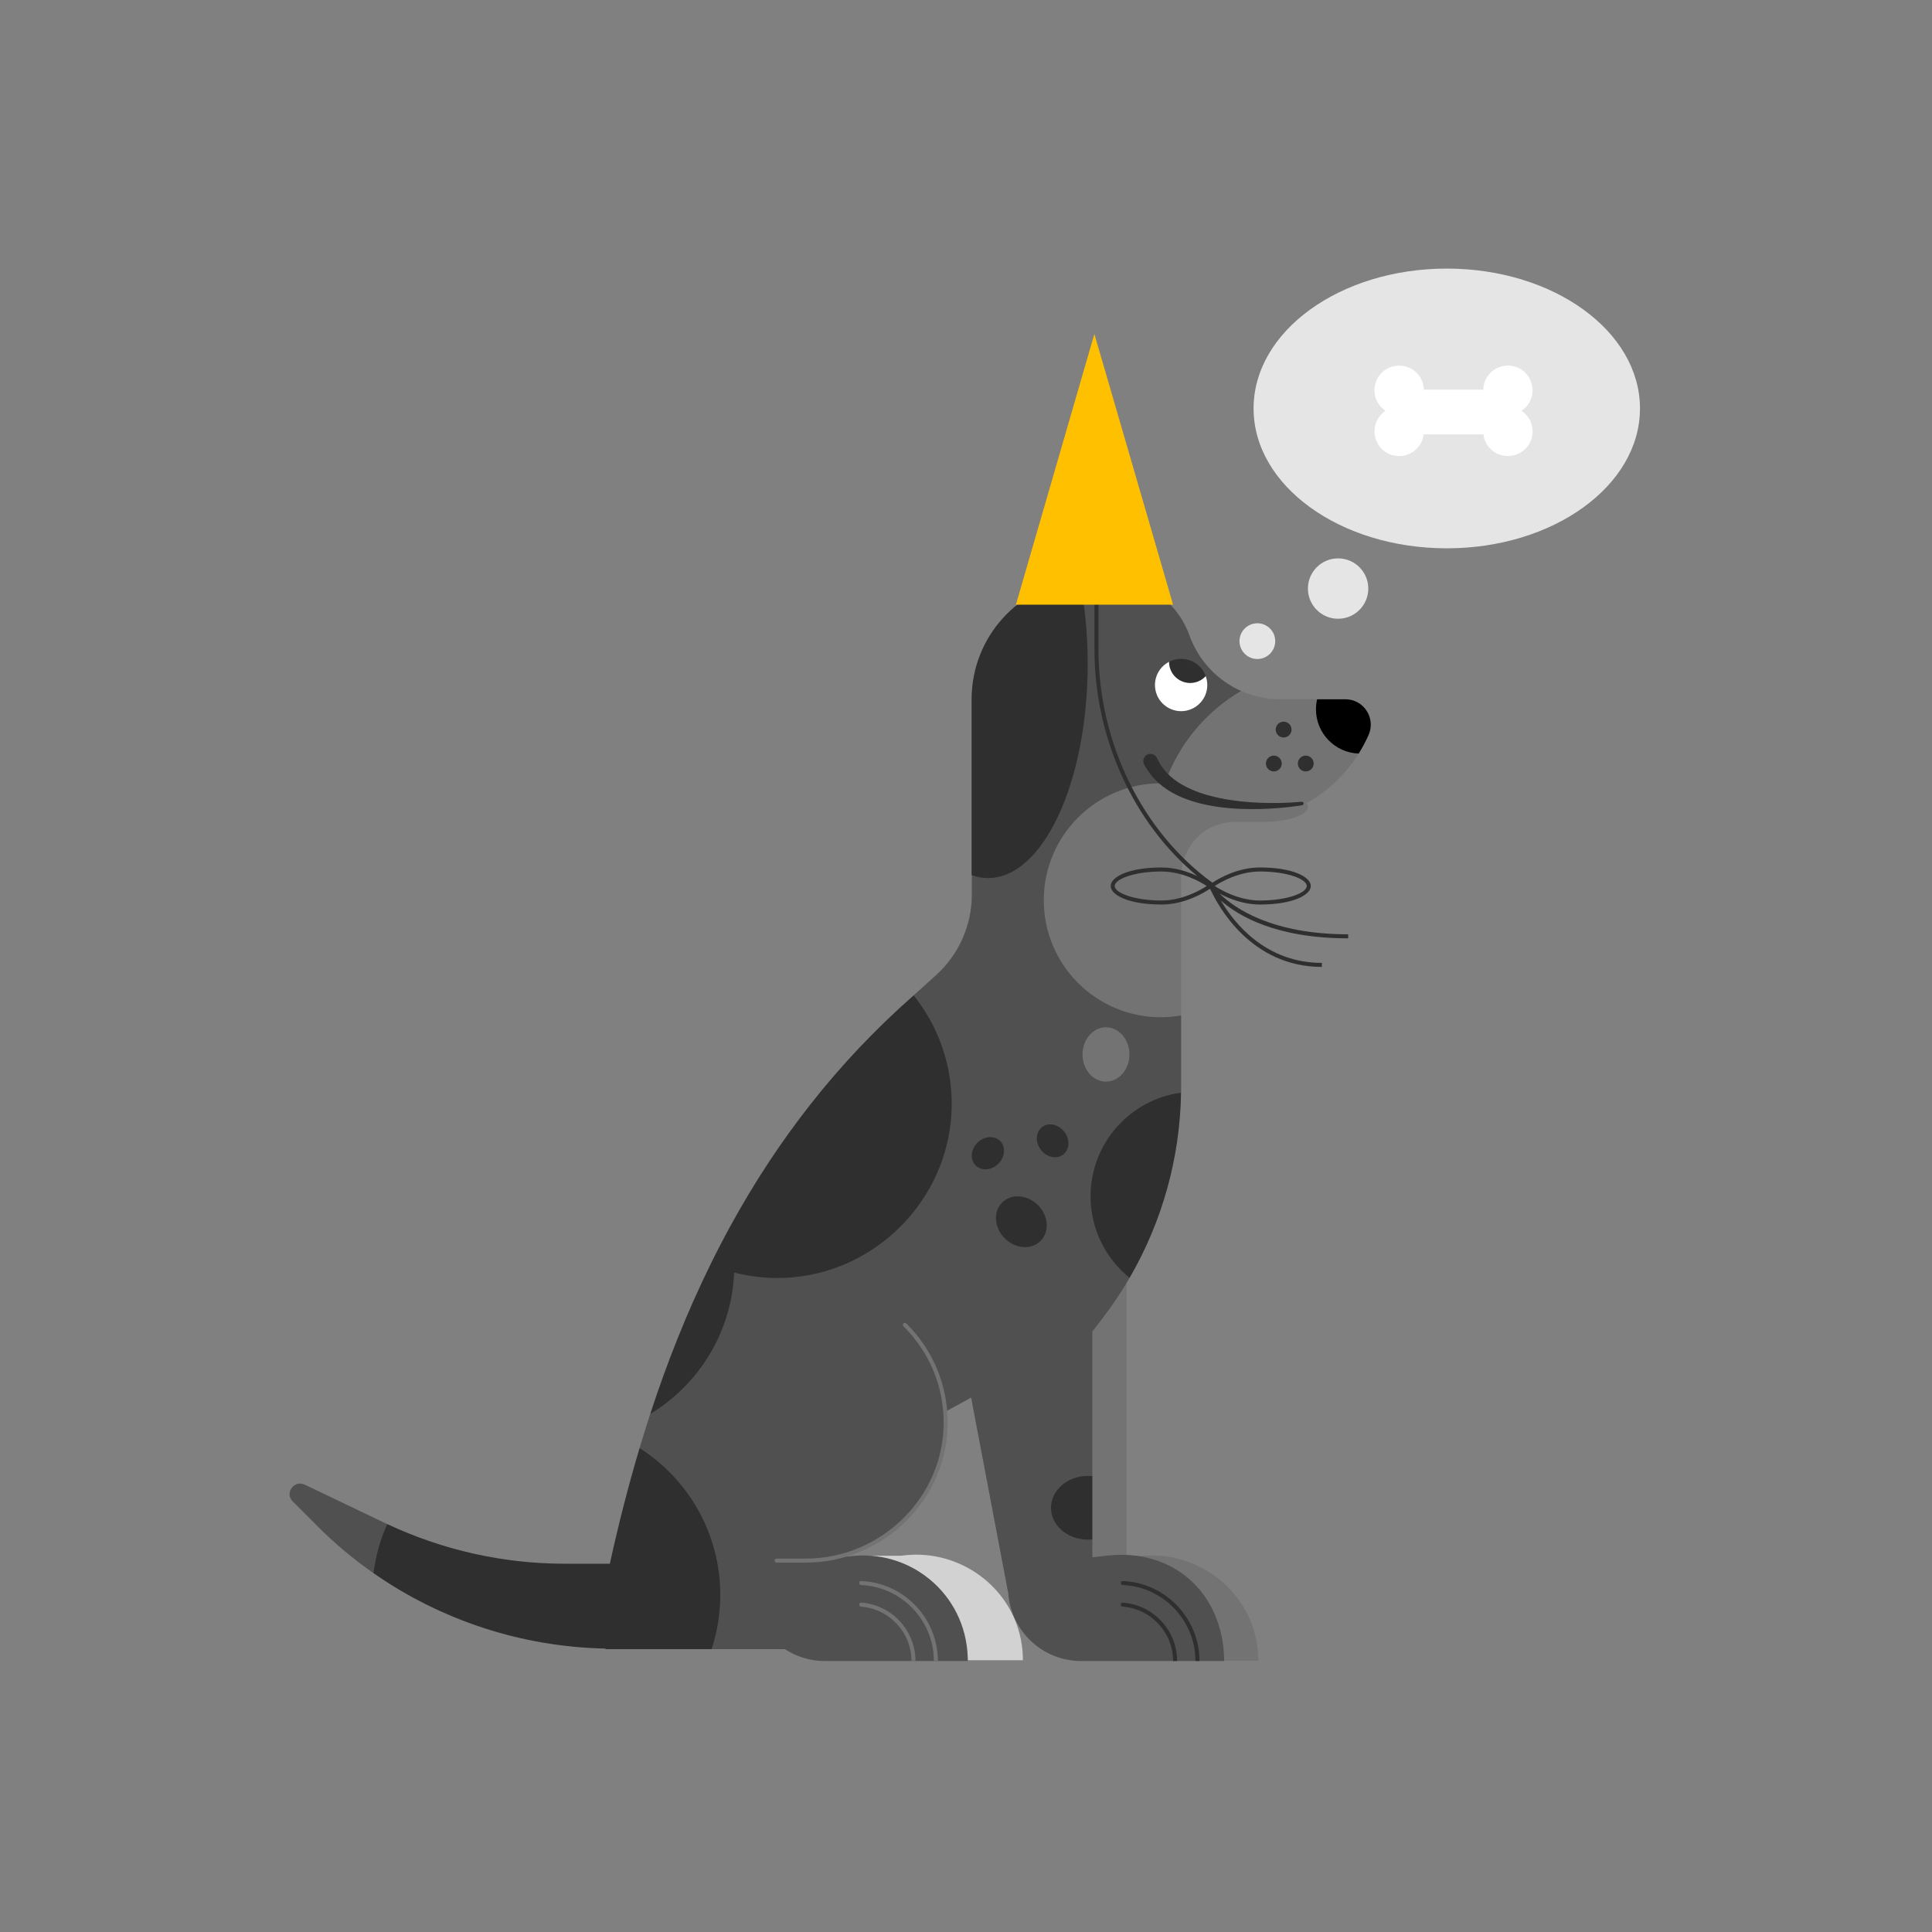 <svg width="624" height="624" xmlns="http://www.w3.org/2000/svg" xmlns:xlink="http://www.w3.org/1999/xlink" overflow="hidden"><rect width="100%" height="100%" fill="#808080" stroke="none"/><defs><clipPath id="clip0"><rect x="0" y="0" width="624" height="624"/></clipPath></defs><g clip-path="url(#clip0)"><path d="M406.412 535.426C405.809 514.587 386.807 499.894 367.101 502.733L367.101 502.733 363.864 504.002 363.864 404.597 322.982 441.647 337.377 518.716C339.979 528.926 349.225 536.398 360.246 536.398L406.428 536.398C406.427 536.045 406.422 535.776 406.412 535.426Z" fill="#737373"/><path d="M279.045 514.399C279.961 526.602 290.153 536.22 302.59 536.22L330.377 536.22C330.377 535.867 330.372 535.516 330.362 535.166 329.759 514.327 310.757 499.634 291.05 502.473L279.045 502.473 279.045 514.399Z" fill="#D2D2D2"/><path d="M345.41 388.31C346.142 398.925 354.25 418.21 364.838 412.719 375.363 394.601 381.125 374.02 381.462 352.913 364.91 343.59 343.85 365.69 345.41 388.31Z" fill="#2F2F2F"/><path d="M295.095 321.482C270.184 343.376 250.897 368.556 235.8 396.175 233.596 400.206 231.483 404.29 229.453 408.423 221.867 423.869 215.463 440.002 210.01 456.687 226.33 457.73 242.135 437.6 242.97 418.21 247.457 419.363 249.823 418.73 254.67 418.73 285.722 418.73 314.99 387.642 314.99 356.59 314.99 343.325 310.57 322.79 295.095 321.482Z" fill="#2F2F2F"/><path d="M337.436 486.764C337.436 494.91 343.987 499.114 350.566 499.114 351.057 499.114 352.3 497.814 352.813 497.186L352.813 476.772C352.344 476.017 351.577 474.76 351.087 474.76 344.507 474.76 337.436 479.136 337.436 486.764Z" fill="#2F2F2F"/><path d="M206.57 467.706C202.931 479.902 199.755 492.368 196.962 505.055L182.412 505.055C162.581 505.055 143.001 500.673 125.06 492.241 121.723 493.48 119.209 495.556 118.473 498.16 117.713 500.846 118.689 504.27 120.637 508.099 142.51 523.367 168.636 531.935 195.575 532.455L195.582 532.646 229.839 532.646C235.17 529.88 242.45 520.523 242.45 514.41 242.45 494.461 228.02 460.98 206.57 467.706Z" fill="#2F2F2F"/><path d="M438.833 243.384C439.444 236.903 429.694 238.003 429.694 230.273 429.694 229.154 428.654 226.979 425.408 225.846L413.471 225.846C409.021 225.846 404.734 224.897 400.837 223.164 377.044 221.996 371.938 246.609 371.498 246.609 350.631 246.609 330.418 266.629 330.418 289.509 330.418 312.909 342.204 333.969 375.744 333.969 377.991 333.969 380.164 329.896 381.483 327.963L381.483 283.696C381.396 273.602 388.738 265.496 398.832 265.496 398.833 265.496 398.833 265.496 398.834 265.496L407.483 265.496C415.74 265.496 422.433 263.314 422.433 260.621 422.433 260.209 422.274 259.81 421.98 259.428 428.771 255.609 434.598 250.128 438.833 243.384Z" fill="#737373"/><path d="M358.217 502.382C356.038 502.603 354.26 502.794 352.813 502.962L352.813 497.186C352.338 497.235 351.857 497.269 351.367 497.269 344.787 497.269 339.453 492.662 339.453 486.979 339.453 481.296 344.788 476.689 351.369 476.689 351.859 476.689 352.339 476.722 352.813 476.771L352.813 429.984 352.882 429.946 355.85 426.102C359.152 421.824 362.147 417.351 364.838 412.719 364.838 412.719 364.838 412.719 364.838 412.719 357.152 406.523 352.232 397.037 352.232 386.396 352.232 369.28 364.957 355.145 381.462 352.912 381.472 352.258 381.482 351.604 381.482 350.949L381.482 327.964C379.343 328.34 377.147 328.547 374.901 328.547 354.034 328.547 337.119 311.632 337.119 290.766 337.119 269.9 354.034 252.985 374.901 252.985 375.341 252.985 375.777 253.003 376.214 253.018 380.652 240.4 389.459 229.848 400.825 223.171 400.83 223.168 400.829 223.162 400.824 223.16 393.237 219.783 387.13 213.429 384.191 205.278 380.257 194.366 370.131 186.919 358.531 186.919L353.092 186.919C331.527 186.919 313.882 204.563 313.882 226.129L313.882 288.932C313.882 298.843 309.689 308.29 302.34 314.939L295.703 320.944C295.498 321.122 295.298 321.303 295.095 321.482 302.778 331.096 307.382 343.279 307.382 356.543 307.382 387.62 281.43 413.197 250.357 412.762 245.792 412.699 241.359 412.091 237.12 411.001 236.285 430.392 225.638 447.236 210.01 456.687 208.819 460.333 207.674 464.006 206.571 467.704 206.571 467.704 206.571 467.705 206.571 467.706 222.234 477.686 232.632 495.195 232.632 515.143 232.632 521.256 231.644 527.136 229.839 532.646L253.509 532.646C253.509 532.646 253.509 532.646 253.509 532.646 257.215 535.068 261.641 536.48 266.399 536.48L312.597 536.48 312.567 535.426C311.963 514.587 293.611 499.894 273.905 502.733L271.705 502.733C271.677 502.733 271.677 502.728 271.704 502.72 291.076 497.894 305.432 480.388 305.432 459.521 305.432 458.331 305.371 457.155 305.279 455.987L313.654 451.405 325.657 514.66C325.657 514.661 325.657 514.661 325.657 514.662 326.576 526.863 336.759 536.479 349.196 536.479L395.393 536.479 395.362 535.425C394.759 514.587 379.137 500.262 358.217 502.382Z" fill="#505050"/><path d="M124.248 491.866 98.4 479.509C94.969 477.869 91.861 482.264 94.55 484.953L102.587 492.99C108.179 498.582 114.226 503.625 120.637 508.099 121.335 502.517 122.849 497.191 125.06 492.241 124.791 492.114 124.517 491.995 124.248 491.866Z" fill="#505050"/><path d="M260.238 504.697 250.832 504.697C250.474 504.697 250.182 504.406 250.182 504.047L250.182 504.047C250.182 503.688 250.474 503.397 250.832 503.397L260.257 503.397C284.545 503.397 304.932 483.527 304.782 459.24 304.709 447.524 300.107 436.591 291.79 428.357 291.538 428.108 291.53 427.705 291.775 427.448L291.775 427.448C292.027 427.186 292.449 427.179 292.707 427.435 301.269 435.913 306.007 447.169 306.082 459.231 306.236 484.238 285.245 504.697 260.238 504.697Z" fill="#737373"/><path d="M301.611 536.48 302.911 536.48C302.911 522.59 291.905 511.228 278.157 510.64 277.789 510.624 277.482 510.926 277.482 511.294L277.482 511.294C277.482 511.643 277.759 511.924 278.108 511.939 291.162 512.501 301.611 523.29 301.611 536.48Z" fill="#737373"/><path d="M294.382 536.48 295.682 536.48C295.682 526.523 287.948 518.344 278.173 517.623 277.799 517.596 277.482 517.901 277.482 518.276L277.482 518.276C277.482 518.618 277.749 518.894 278.091 518.919 287.187 519.598 294.382 527.213 294.382 536.48Z" fill="#737373"/><path d="M386.111 536.48 387.411 536.48C387.411 522.59 376.405 511.228 362.657 510.64 362.289 510.624 361.982 510.926 361.982 511.294L361.982 511.294C361.982 511.643 362.259 511.924 362.608 511.939 375.662 512.501 386.111 523.29 386.111 536.48Z" fill="#2F2F2F"/><path d="M378.882 536.48 380.182 536.48C380.182 526.523 372.448 518.344 362.673 517.623 362.299 517.596 361.982 517.901 361.982 518.276L361.982 518.276C361.982 518.618 362.249 518.894 362.591 518.919 371.687 519.598 378.882 527.213 378.882 536.48Z" fill="#2F2F2F"/><path d="M357.211 349.347C361.396 349.347 364.79 345.418 364.79 340.572 364.79 335.726 361.397 331.797 357.211 331.797 353.025 331.797 349.632 335.726 349.632 340.572 349.632 345.418 353.025 349.347 357.211 349.347Z" fill="#737373"/><path d="M323.047 368.534C321.189 366.657 317.904 366.896 315.71 369.07 313.516 371.244 313.245 374.527 315.104 376.405 316.963 378.282 320.249 378.042 322.442 375.868 324.635 373.695 324.906 370.411 323.047 368.534Z" fill="#2F2F2F"/><path d="M343.413 372.88C345.498 371.257 345.651 367.967 343.753 365.531 341.856 363.094 338.628 362.434 336.543 364.057 334.457 365.679 334.305 368.969 336.202 371.405 338.099 373.842 341.327 374.502 343.413 372.88Z" fill="#2F2F2F"/><path d="M323.677 388.391C320.716 391.35 321.095 396.528 324.522 399.955 327.948 403.382 333.125 403.76 336.085 400.801 339.045 397.842 338.667 392.664 335.24 389.237 331.813 385.81 326.636 385.431 323.677 388.391Z" fill="#2F2F2F"/><path d="M413.982 246.604C413.982 248.015 412.837 249.16 411.425 249.16 410.013 249.16 408.869 248.015 408.869 246.604 408.869 245.192 410.013 244.047 411.425 244.047 412.837 244.047 413.982 245.192 413.982 246.604Z" fill="#2F2F2F"/><path d="M417.145 235.641C417.145 237.052 416 238.197 414.588 238.197 413.176 238.197 412.032 237.052 412.032 235.641 412.032 234.229 413.176 233.084 414.588 233.084 416 233.084 417.145 234.229 417.145 235.641Z" fill="#2F2F2F"/><path d="M424.295 246.604C424.295 248.015 423.15 249.16 421.738 249.16 420.326 249.16 419.182 248.015 419.182 246.604 419.182 245.192 420.326 244.047 421.738 244.047 423.15 244.047 424.295 245.192 424.295 246.604Z" fill="#2F2F2F"/><path d="M442.029 237.377C444.43 231.951 440.457 225.847 434.522 225.847L425.408 225.847C425.165 226.892 425.032 227.978 425.032 229.097 425.032 236.827 431.167 243.121 438.833 243.385 440.029 241.479 441.1 239.474 442.029 237.377L442.029 237.377Z"/><path d="M420.562 260.08C416.093 260.793 411.611 261.166 407.089 261.297 402.572 261.412 398.026 261.249 393.491 260.619 388.965 259.982 384.418 258.882 380.125 256.81 377.978 255.786 375.932 254.437 374.1 252.784 372.272 251.129 370.692 249.122 369.53 246.869 368.944 245.731 369.39 244.334 370.527 243.748 371.665 243.162 373.062 243.608 373.648 244.745 373.671 244.79 373.693 244.836 373.713 244.882L373.72 244.897C375.267 248.474 378.227 251.429 381.879 253.488 383.703 254.519 385.666 255.371 387.697 256.082 389.733 256.787 391.845 257.324 393.983 257.777 398.267 258.661 402.676 259.113 407.102 259.288 411.525 259.449 415.997 259.367 420.402 258.955L420.421 258.953C420.733 258.924 421.01 259.153 421.039 259.466 421.066 259.765 420.855 260.032 420.562 260.08Z" fill="#2F2F2F"/><path d="M384.02 215.496C382.114 214.673 379.296 214.066 377.582 213.771 377.576 213.77 377.582 213.759 377.582 213.754 374.88 215.163 373.032 217.987 373.032 221.246 373.032 225.913 376.815 229.696 381.482 229.696 386.149 229.696 389.932 225.913 389.932 221.246 389.932 220.24 389.747 219.28 389.425 218.386 387.92 217.36 385.845 216.284 384.02 215.496Z" fill="#FFFFFF"/><path d="M384.407 220.596C386.394 220.596 388.177 219.741 389.425 218.386 388.251 215.129 385.143 212.796 381.482 212.796 380.074 212.796 378.75 213.145 377.582 213.754 377.582 213.76 377.582 213.765 377.582 213.771 377.582 217.54 380.637 220.596 384.407 220.596Z" fill="#2F2F2F"/><path d="M351.306 214.376C351.306 204.667 350.375 195.427 348.698 187.041 329.098 189.099 313.821 205.674 313.821 225.819L313.821 282.652C313.821 282.655 313.823 282.658 313.825 282.659 315.552 283.275 317.323 283.602 319.131 283.602 336.901 283.601 351.306 252.608 351.306 214.376Z" fill="#2F2F2F"/><path d="M435.432 301.764C410.938 301.764 398.859 293.441 393.927 288.636 393.908 288.619 393.912 288.614 393.934 288.626 396.861 290.198 401.572 292.145 406.949 292.145 417.607 292.145 423.359 289.062 423.359 286.161 423.359 283.26 417.607 280.177 406.949 280.177 399.71 280.177 393.676 283.707 391.581 285.096 368.887 268.644 354.789 239.816 354.789 209.85L354.789 192.696 353.49 192.696 353.49 209.85C353.49 238.366 366.096 265.873 386.69 282.944 386.71 282.961 386.708 282.966 386.684 282.955 383.765 281.573 379.692 280.177 375.141 280.177 364.483 280.177 358.732 283.26 358.732 286.161 358.732 289.062 364.483 292.145 375.141 292.145 382.663 292.145 388.883 288.334 390.736 287.074 390.833 287.202 390.941 287.34 391.058 287.487 393.326 292.411 403.915 312.296 426.94 312.296L426.94 310.996C408.797 310.996 398.629 298.173 394.309 290.868 394.298 290.849 394.302 290.846 394.319 290.861 400.062 295.917 412.272 303.064 435.432 303.064L435.432 301.764ZM406.949 281.478C415.854 281.478 422.059 283.947 422.059 286.162 422.059 288.377 415.854 290.846 406.949 290.846 400.189 290.846 394.371 287.488 392.345 286.167 392.341 286.164 392.341 286.159 392.345 286.157 394.371 284.836 400.189 281.478 406.949 281.478ZM375.141 290.846C366.237 290.846 360.032 288.377 360.032 286.162 360.032 283.947 366.237 281.478 375.141 281.478 381.902 281.478 387.719 284.836 389.745 286.157 389.749 286.159 389.749 286.164 389.745 286.167 387.72 287.488 381.902 290.846 375.141 290.846Z" fill="#2F2F2F"/><path d="M378.88 195.289 353.469 107.869C353.467 107.863 353.459 107.863 353.457 107.869L328.125 195.289C328.123 195.292 328.126 195.297 328.131 195.297L378.874 195.297C378.878 195.297 378.88 195.292 378.88 195.289Z" fill="#FFC000"/><path d="M529.682 131.922C529.682 156.872 501.744 177.097 467.282 177.097 432.819 177.097 404.882 156.872 404.882 131.922 404.882 106.973 432.819 86.747 467.282 86.747 501.744 86.747 529.682 106.973 529.682 131.922Z" fill="#E5E5E5"/><path d="M441.932 190.097C441.932 195.482 437.567 199.847 432.182 199.847 426.797 199.847 422.432 195.482 422.432 190.097 422.432 184.712 426.797 180.347 432.182 180.347 437.567 180.347 441.932 184.712 441.932 190.097Z" fill="#E5E5E5"/><path d="M411.874 207.076C411.874 210.263 409.291 212.847 406.103 212.847 402.916 212.847 400.332 210.263 400.332 207.076 400.332 203.888 402.916 201.304 406.103 201.304 409.291 201.304 411.874 203.888 411.874 207.076Z" fill="#E5E5E5"/><path d="M491.444 132.684C492.141 132.219 492.783 131.637 493.334 130.922 495.729 127.815 495.477 123.289 492.738 120.481 489.631 117.295 484.528 117.27 481.391 120.408 479.883 121.917 479.112 123.878 479.065 125.854L459.861 125.852C459.812 123.815 458.994 121.794 457.393 120.269 454.39 117.408 449.53 117.372 446.486 120.19 443.149 123.281 443.073 128.496 446.26 131.682 446.641 132.064 447.051 132.397 447.483 132.684 447.487 132.687 447.487 132.692 447.483 132.694 446.785 133.158 446.143 133.742 445.591 134.458 443.199 137.561 443.449 142.082 446.181 144.89 449.288 148.084 454.395 148.111 457.535 144.97 458.845 143.659 459.597 142.005 459.805 140.298 459.805 140.298 479.121 140.298 479.121 140.298 479.329 142.009 480.083 143.666 481.398 144.977 484.386 147.959 489.346 148.055 492.442 145.187 495.778 142.096 495.853 136.882 492.667 133.696 492.286 133.314 491.876 132.982 491.444 132.695 491.44 132.692 491.44 132.687 491.444 132.684Z" fill="#FFFFFF"/></g></svg>